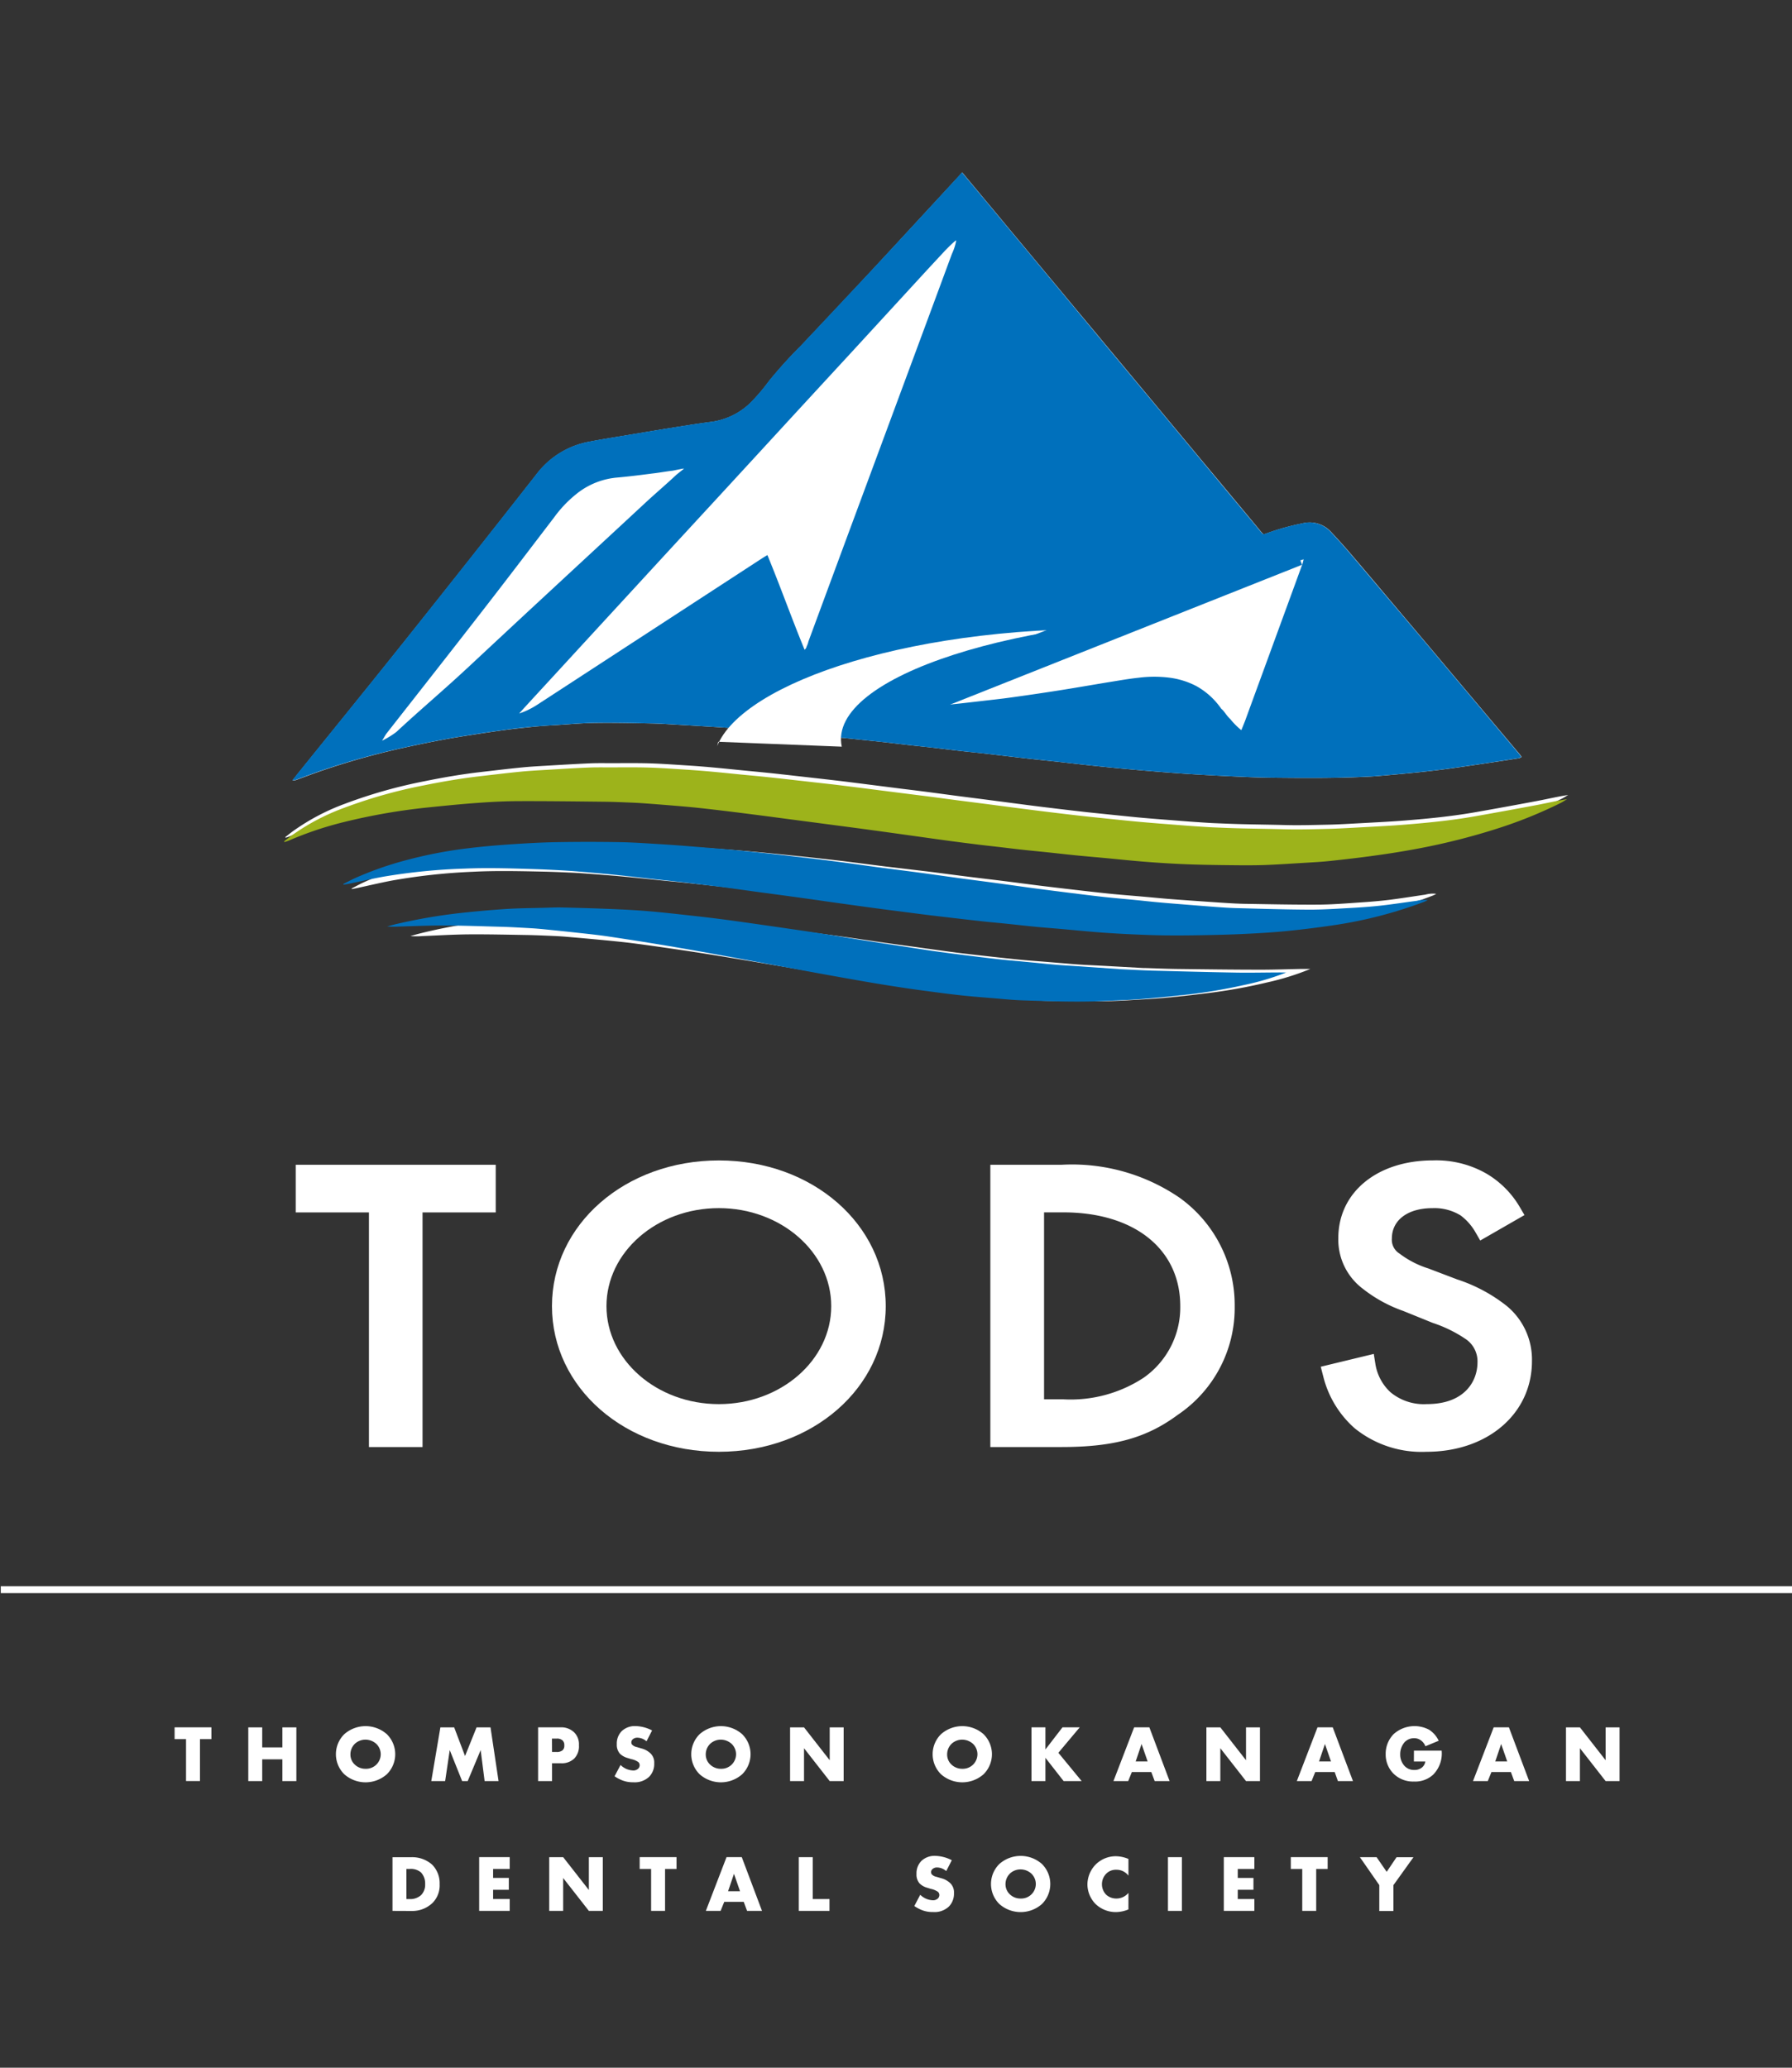 <svg xmlns="http://www.w3.org/2000/svg" xmlns:xlink="http://www.w3.org/1999/xlink" width="104" height="120" viewBox="0 0 104 120">
  <rect x="0" y="0" width="104" height="120" fill="#333333" stroke="none"/>
  <defs>
    <clipPath id="clip-path">
      <rect id="Rectangle_595" data-name="Rectangle 595" width="104" height="120" transform="translate(112 144)" fill="#2e2b2b" stroke="#707070" stroke-width="1"/>
    </clipPath>
    <clipPath id="clip-path-2">
      <rect id="Rectangle_588" data-name="Rectangle 588" width="103.954" height="100.968" fill="none"/>
    </clipPath>
  </defs>
  <g id="Mask_Group_3" data-name="Mask Group 3" transform="translate(-112 -144)" clip-path="url(#clip-path)">
    <g id="Group_158" data-name="Group 158" transform="translate(0 -5.016)">
      <path id="Path_227" data-name="Path 227" d="M36.458,101.083V114.7h-1.94V101.083H30.269v-1.6H40.706v1.6Z" transform="translate(99.479 117.711)" fill="#fff"/>
      <path id="Path_228" data-name="Path 228" d="M36.627,114.869h-3.11V101.252H29.268V98.485H40.875v2.767H36.627Zm-1.94-1.17h.771V100.082h4.249v-.428H30.438v.428h4.249Z" transform="translate(99.895 118.127)" fill="#fff"/>
      <g id="Group_157" data-name="Group 157" transform="translate(112.046 159.016)">
        <g id="Group_33" data-name="Group 33" clip-path="url(#clip-path-2)">
          <path id="Path_173" data-name="Path 173" d="M55.7,106.926c0-4.539,4.065-7.869,9.1-7.869s9.1,3.33,9.1,7.869c0,4.516-4.039,7.869-9.1,7.869s-9.1-3.353-9.1-7.869m1.993,0c0,3.49,3.173,6.272,7.107,6.272s7.107-2.783,7.107-6.272-3.173-6.273-7.107-6.273-7.107,2.783-7.107,6.273" transform="translate(-23.125 -41.127)" fill="#fff"/>
          <path id="Path_174" data-name="Path 174" d="M64.383,114.966c-5.431,0-9.685-3.714-9.685-8.454s4.254-8.454,9.685-8.454,9.686,3.713,9.686,8.454-4.255,8.454-9.686,8.454m0-15.738c-4.855,0-8.516,3.131-8.516,7.285s3.661,7.284,8.516,7.284,8.516-3.132,8.516-7.284-3.662-7.285-8.516-7.285m0,14.141c-4.241,0-7.692-3.076-7.692-6.856s3.451-6.858,7.692-6.858,7.692,3.076,7.692,6.858-3.45,6.856-7.692,6.856m0-12.544c-3.6,0-6.522,2.552-6.522,5.688s2.926,5.687,6.522,5.687,6.522-2.551,6.522-5.687-2.926-5.688-6.522-5.688" transform="translate(-22.71 -40.712)" fill="#fff"/>
          <path id="Path_175" data-name="Path 175" d="M99.2,99.486h3.567a10.526,10.526,0,0,1,6.452,1.78,7.063,7.063,0,0,1,2.99,5.839,6.955,6.955,0,0,1-3.069,5.839c-1.6,1.185-3.279,1.756-6.4,1.756H99.2Zm1.941,13.617h1.7a8.27,8.27,0,0,0,5.009-1.368,5.54,5.54,0,0,0,2.361-4.63c0-3.649-2.938-6.022-7.37-6.022h-1.7Z" transform="translate(-41.186 -41.305)" fill="#fff"/>
          <path id="Path_176" data-name="Path 176" d="M102.326,114.869H98.2V98.486h4.152a11.057,11.057,0,0,1,6.8,1.893,7.657,7.657,0,0,1,3.229,6.31,7.476,7.476,0,0,1-3.3,6.308c-1.818,1.347-3.71,1.871-6.748,1.871m-2.956-1.17h2.956c3.194,0,4.684-.628,6.052-1.641a6.342,6.342,0,0,0,2.832-5.369,6.515,6.515,0,0,0-2.749-5.366,9.984,9.984,0,0,0-6.108-1.667H99.371Zm3.06-.427h-2.289v-13.19h2.289c4.758,0,7.955,2.655,7.955,6.607a6.111,6.111,0,0,1-2.6,5.1,8.8,8.8,0,0,1-5.355,1.481m-1.119-1.17h1.119a7.719,7.719,0,0,0,4.667-1.257,4.979,4.979,0,0,0,2.118-4.156c0-3.3-2.663-5.437-6.785-5.437h-1.119Z" transform="translate(-40.771 -40.89)" fill="#fff"/>
          <path id="Path_177" data-name="Path 177" d="M140.97,102.319a3.788,3.788,0,0,0-1.023-1.14,3.462,3.462,0,0,0-1.967-.525c-1.731,0-2.938.935-2.938,2.349a1.51,1.51,0,0,0,.656,1.323,5.923,5.923,0,0,0,1.836.957l1.678.639a8.8,8.8,0,0,1,2.7,1.437,3.425,3.425,0,0,1,1.259,2.76c0,2.805-2.386,4.676-5.534,4.676a5.7,5.7,0,0,1-3.8-1.231,5.322,5.322,0,0,1-1.626-2.692l1.888-.456a3.423,3.423,0,0,0,1.049,1.939,3.638,3.638,0,0,0,2.518.844c2.387,0,3.514-1.483,3.514-3.011a2.137,2.137,0,0,0-.865-1.779,8,8,0,0,0-2.1-1.05l-1.573-.639a8.015,8.015,0,0,1-2.335-1.254,2.986,2.986,0,0,1-1.206-2.487c0-2.349,2.072-3.923,4.9-3.923a5.272,5.272,0,0,1,2.805.684,4.871,4.871,0,0,1,1.705,1.688Z" transform="translate(-54.891 -41.127)" fill="#fff"/>
          <path id="Path_178" data-name="Path 178" d="M137.132,114.965a6.176,6.176,0,0,1-4.181-1.37,5.9,5.9,0,0,1-1.814-2.991l-.149-.575,3.078-.744.1.622a2.839,2.839,0,0,0,.867,1.6,3.025,3.025,0,0,0,2.123.69c2.162,0,2.929-1.307,2.929-2.426a1.561,1.561,0,0,0-.645-1.321,7.7,7.7,0,0,0-1.95-.964l-1.715-.695a8.121,8.121,0,0,1-2.352-1.293,3.567,3.567,0,0,1-1.415-2.935c0-2.654,2.257-4.508,5.49-4.508a5.856,5.856,0,0,1,3.1.763,5.433,5.433,0,0,1,1.915,1.9l.3.51-2.569,1.477-.292-.507a3.206,3.206,0,0,0-.85-.952,2.9,2.9,0,0,0-1.633-.42c-1.429,0-2.353.692-2.353,1.764a.938.938,0,0,0,.442.871,5.46,5.46,0,0,0,1.674.864l1.677.638a9.221,9.221,0,0,1,2.877,1.542,4.028,4.028,0,0,1,1.46,3.2c0,3.048-2.573,5.26-6.118,5.26m-4.68-4.087a4.528,4.528,0,0,0,1.254,1.823,5.06,5.06,0,0,0,3.426,1.094c2.914,0,4.949-1.683,4.949-4.091a2.846,2.846,0,0,0-1.058-2.319,8.246,8.246,0,0,0-2.525-1.332l-1.679-.639a6.4,6.4,0,0,1-2.012-1.063,2.076,2.076,0,0,1-.857-1.764c0-1.728,1.449-2.933,3.522-2.933a4.052,4.052,0,0,1,2.292.623,4.2,4.2,0,0,1,.875.849l.524-.3a4.3,4.3,0,0,0-1.153-.994,4.7,4.7,0,0,0-2.512-.605c-2.544,0-4.32,1.373-4.32,3.338a2.4,2.4,0,0,0,1,2.039,7.008,7.008,0,0,0,2.033,1.1l1.719.7a8.366,8.366,0,0,1,2.25,1.14,2.7,2.7,0,0,1,1.078,2.23c0,1.732-1.283,3.6-4.1,3.6a4.17,4.17,0,0,1-2.9-.987,4.051,4.051,0,0,1-1.089-1.676Z" transform="translate(-54.384 -40.711)" fill="#fff"/>
          <path id="Path_179" data-name="Path 179" d="M18.721,155v2.432h-.809V155h-.664v-.687h2.137V155Z" transform="translate(-7.161 -64.069)" fill="#fff"/>
          <path id="Path_180" data-name="Path 180" d="M25.369,155.48h1.169v-1.164h.813v3.119h-.813v-1.263H25.369v1.263H24.56v-3.119h.809Z" transform="translate(-10.197 -64.069)" fill="#fff"/>
          <path id="Path_181" data-name="Path 181" d="M36.207,156.992a1.864,1.864,0,0,1-2.46,0,1.632,1.632,0,0,1,0-2.334,1.866,1.866,0,0,1,2.46,0,1.633,1.633,0,0,1,0,2.334m-1.861-1.763a.855.855,0,0,0-.248.613.791.791,0,0,0,.248.58.885.885,0,0,0,.632.248.848.848,0,0,0,.879-.842.841.841,0,0,0-.253-.6.937.937,0,0,0-.626-.248.9.9,0,0,0-.632.248" transform="translate(-13.807 -64.019)" fill="#fff"/>
          <path id="Path_182" data-name="Path 182" d="M42.72,157.435l.528-3.119h.8l.631,1.664.669-1.664h.809l.467,3.119h-.809l-.229-1.8-.753,1.8h-.322l-.72-1.8-.267,1.8Z" transform="translate(-17.736 -64.069)" fill="#fff"/>
          <path id="Path_183" data-name="Path 183" d="M54.129,156.4v1.034H53.32v-3.119h1.291a1.076,1.076,0,0,1,.79.28.966.966,0,0,1,.289.757,1.012,1.012,0,0,1-.275.776,1.039,1.039,0,0,1-.776.271Zm0-.654H54.4a.53.53,0,0,0,.341-.1.357.357,0,0,0,.1-.285.378.378,0,0,0-.094-.281.474.474,0,0,0-.346-.112h-.276Z" transform="translate(-22.137 -64.069)" fill="#fff"/>
          <path id="Path_184" data-name="Path 184" d="M61.257,156.449a1.093,1.093,0,0,0,.716.318.41.41,0,0,0,.313-.108.279.279,0,0,0,.08-.2.246.246,0,0,0-.089-.187,1.114,1.114,0,0,0-.4-.163l-.211-.065a1.032,1.032,0,0,1-.449-.253.785.785,0,0,1-.178-.552,1.021,1.021,0,0,1,.285-.753,1.1,1.1,0,0,1,.8-.294,2.19,2.19,0,0,1,.963.253l-.323.631a.819.819,0,0,0-.533-.21.386.386,0,0,0-.267.094.23.23,0,0,0-.08.168.206.206,0,0,0,.043.14.512.512,0,0,0,.271.141l.247.074a1.19,1.19,0,0,1,.566.309.733.733,0,0,1,.2.556,1.057,1.057,0,0,1-.295.786,1.21,1.21,0,0,1-.921.318,1.665,1.665,0,0,1-.612-.1,2.15,2.15,0,0,1-.473-.248Z" transform="translate(-25.289 -64.019)" fill="#fff"/>
          <path id="Path_185" data-name="Path 185" d="M71.47,156.992a1.864,1.864,0,0,1-2.46,0,1.633,1.633,0,0,1,0-2.334,1.866,1.866,0,0,1,2.46,0,1.633,1.633,0,0,1,0,2.334m-1.861-1.763a.855.855,0,0,0-.248.613.791.791,0,0,0,.248.58.885.885,0,0,0,.631.248.848.848,0,0,0,.88-.842.843.843,0,0,0-.253-.6.937.937,0,0,0-.627-.248.9.9,0,0,0-.631.248" transform="translate(-28.448 -64.019)" fill="#fff"/>
          <path id="Path_186" data-name="Path 186" d="M78.327,157.435v-3.119h.809l1.491,1.908v-1.908h.809v3.119h-.809l-1.491-1.908v1.908Z" transform="translate(-32.52 -64.069)" fill="#fff"/>
          <path id="Path_187" data-name="Path 187" d="M95.424,156.992a1.864,1.864,0,0,1-2.46,0,1.633,1.633,0,0,1,0-2.334,1.866,1.866,0,0,1,2.46,0,1.633,1.633,0,0,1,0,2.334m-1.861-1.763a.855.855,0,0,0-.248.613.791.791,0,0,0,.248.58.885.885,0,0,0,.631.248.848.848,0,0,0,.88-.842.843.843,0,0,0-.253-.6.937.937,0,0,0-.627-.248.9.9,0,0,0-.631.248" transform="translate(-38.393 -64.019)" fill="#fff"/>
          <path id="Path_188" data-name="Path 188" d="M103.09,155.6l.991-1.285h1l-1.239,1.477,1.352,1.642h-1.047l-1.057-1.352v1.352h-.809v-3.119h.809Z" transform="translate(-42.465 -64.069)" fill="#fff"/>
          <path id="Path_189" data-name="Path 189" d="M112.615,156.911h-1.131l-.211.523h-.856l1.2-3.119h.884l1.174,3.119h-.866Zm-.215-.618-.351-1.011-.342,1.011Z" transform="translate(-45.843 -64.069)" fill="#fff"/>
          <path id="Path_190" data-name="Path 190" d="M119.641,157.435v-3.119h.809l1.491,1.908v-1.908h.809v3.119h-.809l-1.491-1.908v1.908Z" transform="translate(-49.673 -64.069)" fill="#fff"/>
          <path id="Path_191" data-name="Path 191" d="M130.813,156.911h-1.131l-.211.523h-.856l1.2-3.119h.884l1.174,3.119H131Zm-.215-.618-.351-1.011-.342,1.011Z" transform="translate(-53.399 -64.069)" fill="#fff"/>
          <path id="Path_192" data-name="Path 192" d="M139.075,155.617h1.609a1.744,1.744,0,0,1-.5,1.4,1.525,1.525,0,0,1-1.1.393,1.609,1.609,0,0,1-1.2-.463,1.57,1.57,0,0,1-.449-1.126,1.625,1.625,0,0,1,.468-1.169,1.813,1.813,0,0,1,2.053-.248,1.53,1.53,0,0,1,.556.64l-.771.318a.767.767,0,0,0-.225-.313.655.655,0,0,0-.435-.154.755.755,0,0,0-.533.215,1.051,1.051,0,0,0-.271.715.975.975,0,0,0,.247.674.739.739,0,0,0,.571.239.668.668,0,0,0,.449-.145.557.557,0,0,0,.192-.346h-.664Z" transform="translate(-57.062 -64.019)" fill="#fff"/>
          <path id="Path_193" data-name="Path 193" d="M148.3,156.911h-1.131l-.211.523H146.1l1.2-3.119h.884l1.174,3.119h-.866Zm-.215-.618-.351-1.011-.342,1.011Z" transform="translate(-60.659 -64.069)" fill="#fff"/>
          <path id="Path_194" data-name="Path 194" d="M155.326,157.435v-3.119h.809l1.491,1.908v-1.908h.809v3.119h-.809l-1.491-1.908v1.908Z" transform="translate(-64.489 -64.069)" fill="#fff"/>
          <path id="Path_195" data-name="Path 195" d="M38.872,170.314V167.2h1.061a1.74,1.74,0,0,1,1.239.43,1.524,1.524,0,0,1,.435,1.136,1.437,1.437,0,0,1-.406,1.08,1.694,1.694,0,0,1-1.2.473Zm.809-.687h.164a.93.93,0,0,0,.682-.225.85.85,0,0,0,.239-.64.93.93,0,0,0-.243-.682.9.9,0,0,0-.645-.2h-.2Z" transform="translate(-16.139 -69.416)" fill="#fff"/>
          <path id="Path_196" data-name="Path 196" d="M49.244,167.882h-.963v.519h.912v.688h-.912v.537h.963v.687H47.472v-3.119h1.772Z" transform="translate(-19.709 -69.416)" fill="#fff"/>
          <path id="Path_197" data-name="Path 197" d="M54.424,170.314v-3.119h.809l1.492,1.908v-1.908h.809v3.119h-.809l-1.492-1.908v1.908Z" transform="translate(-22.596 -69.416)" fill="#fff"/>
          <path id="Path_198" data-name="Path 198" d="M64.873,167.882v2.431h-.809v-2.431H63.4v-.688h2.138v.688Z" transform="translate(-26.322 -69.416)" fill="#fff"/>
          <path id="Path_199" data-name="Path 199" d="M72.166,169.79H71.035l-.211.523h-.856l1.2-3.119h.884l1.174,3.119h-.866Zm-.215-.617-.351-1.011-.342,1.011Z" transform="translate(-29.049 -69.416)" fill="#fff"/>
          <path id="Path_200" data-name="Path 200" d="M80,167.195v2.432h.973v.687H79.192v-3.119Z" transform="translate(-32.879 -69.416)" fill="#fff"/>
          <path id="Path_201" data-name="Path 201" d="M91,169.329a1.1,1.1,0,0,0,.716.318.411.411,0,0,0,.313-.108.281.281,0,0,0,.08-.2.244.244,0,0,0-.089-.187,1.125,1.125,0,0,0-.4-.164l-.211-.065a1.029,1.029,0,0,1-.449-.253.783.783,0,0,1-.178-.552,1.024,1.024,0,0,1,.285-.753,1.1,1.1,0,0,1,.8-.294,2.184,2.184,0,0,1,.964.253l-.323.631a.822.822,0,0,0-.533-.211.387.387,0,0,0-.266.094.232.232,0,0,0-.08.168.207.207,0,0,0,.043.14.5.5,0,0,0,.271.141l.248.075a1.187,1.187,0,0,1,.566.309.735.735,0,0,1,.2.556,1.057,1.057,0,0,1-.295.785,1.209,1.209,0,0,1-.921.318,1.668,1.668,0,0,1-.613-.1,2.166,2.166,0,0,1-.472-.248Z" transform="translate(-37.639 -69.366)" fill="#fff"/>
          <path id="Path_202" data-name="Path 202" d="M101.216,169.871a1.866,1.866,0,0,1-2.46,0,1.632,1.632,0,0,1,0-2.334,1.864,1.864,0,0,1,2.46,0,1.635,1.635,0,0,1,0,2.334m-1.861-1.763a.853.853,0,0,0-.248.612.8.8,0,0,0,.248.58.887.887,0,0,0,.632.247.847.847,0,0,0,.879-.842.842.842,0,0,0-.253-.6.934.934,0,0,0-.626-.248.9.9,0,0,0-.632.248" transform="translate(-40.798 -69.366)" fill="#fff"/>
          <path id="Path_203" data-name="Path 203" d="M110.213,170.193a1.937,1.937,0,0,1-.7.154,1.7,1.7,0,0,1-1.207-.468,1.638,1.638,0,0,1-.472-1.136,1.67,1.67,0,0,1,.472-1.15,1.653,1.653,0,0,1,1.179-.487,1.94,1.94,0,0,1,.729.158v.968a.869.869,0,0,0-.706-.341.79.79,0,0,0-.561.206.872.872,0,0,0-.271.641.861.861,0,0,0,.253.608.87.87,0,0,0,.58.215.916.916,0,0,0,.706-.327Z" transform="translate(-44.77 -69.38)" fill="#fff"/>
          <rect id="Rectangle_586" data-name="Rectangle 586" width="0.809" height="3.119" transform="translate(67.737 97.779)" fill="#fff"/>
          <path id="Path_204" data-name="Path 204" d="M123.141,167.882h-.963v.519h.911v.688h-.911v.537h.963v.687h-1.772v-3.119h1.772Z" transform="translate(-50.39 -69.416)" fill="#fff"/>
          <path id="Path_205" data-name="Path 205" d="M129.49,167.882v2.431h-.809v-2.431h-.664v-.688h2.138v.688Z" transform="translate(-53.15 -69.416)" fill="#fff"/>
          <path id="Path_206" data-name="Path 206" d="M136,168.818l-1.127-1.622h.968l.588.851L137,167.2h.982l-1.164,1.622v1.5H136Z" transform="translate(-55.997 -69.416)" fill="#fff"/>
          <rect id="Rectangle_587" data-name="Rectangle 587" width="103.954" height="0.404" transform="translate(0 82.052)" fill="#fff"/>
          <path id="Path_207" data-name="Path 207" d="M67.672.185q-2.459,2.662-4.919,5.324-2.139,2.3-4.3,4.581a25.683,25.683,0,0,0-1.85,2.049,11.225,11.225,0,0,1-1.072,1.255,4.028,4.028,0,0,1-2.37,1.109c-.787.106-1.57.233-2.353.358-.9.144-1.8.3-2.7.447-.643.108-1.288.21-1.928.335a4.954,4.954,0,0,0-3.059,1.887q-3.819,4.88-7.686,9.722c-2.016,2.529-4.057,5.038-6.087,7.555-.131.162-.259.327-.388.491a.532.532,0,0,0,.24-.039c.443-.161.884-.329,1.33-.484a43.916,43.916,0,0,1,4.925-1.383c1.212-.268,2.429-.511,3.657-.7.7-.108,1.4-.218,2.1-.312.576-.077,1.154-.139,1.733-.2.461-.045.924-.076,1.387-.1.745-.047,1.491-.114,2.236-.123,1.07-.014,2.14.009,3.21.032.6.013,1.209.057,1.814.091q1.236.072,2.471.152c.236.015.471.036.705.056l1.48.126c.446.037.893.072,1.339.111.47.041.939.085,1.408.128.384.035.767.067,1.151.1q.879.086,1.759.178c.492.051.985.1,1.477.157s.983.115,1.475.171.968.1,1.453.16.951.115,1.428.169c.492.056.985.1,1.477.159.757.087,1.513.18,2.27.266.624.071,1.25.135,1.874.2.8.089,1.608.185,2.412.267q1.243.128,2.488.235c.814.07,1.629.135,2.445.19s1.648.1,2.473.142c.88.04,1.761.084,2.641.093,1.732.018,3.463.032,5.194-.044.306-.013.613-.025.919-.051.806-.07,1.612-.143,2.418-.225q.867-.089,1.732-.206c.833-.114,1.664-.24,2.5-.364q.782-.116,1.56-.242a.594.594,0,0,0,.146-.074c-.055-.075-.093-.135-.138-.188q-.782-.931-1.565-1.86-1.451-1.725-2.9-3.45-1.331-1.581-2.664-3.158c-.9-1.064-1.792-2.132-2.7-3.191-.357-.419-.73-.825-1.106-1.228a1.672,1.672,0,0,0-1.644-.479,13.9,13.9,0,0,0-2.087.584c-.171.061-.182.06-.3-.08s-.23-.28-.346-.419q-1.578-1.9-3.156-3.792-1.69-2.033-3.38-4.067-1.569-1.888-3.14-3.774Q73.469,6.8,71.78,4.768L68.61.957,67.821.011" transform="translate(-12.026 -0.005)" fill="#fff"/>
          <path id="Path_208" data-name="Path 208" d="M28.23,62.914l.024.043c.094-.033.189-.06.28-.1a20.224,20.224,0,0,1,3.15-1.058,35.344,35.344,0,0,1,4.9-.853c.969-.1,1.939-.2,2.911-.266.808-.057,1.618-.095,2.428-.1,1.629,0,3.258.016,4.887.035.559.006,1.116.032,1.674.055.306.013.613.034.918.057q.8.061,1.6.127c.4.034.8.068,1.2.11.5.053,1,.111,1.5.171q.866.1,1.731.216c.537.068,1.075.14,1.612.211L59,61.824l1.612.213c.537.071,1.075.142,1.612.215q1.086.149,2.171.3c.74.1,1.478.209,2.218.309q.818.111,1.636.212c.452.056.905.106,1.358.16.476.056.952.115,1.428.167.508.056,1.016.1,1.524.157.539.057,1.078.119,1.617.173.563.056,1.128.1,1.691.156.782.073,1.564.157,2.347.218s1.568.111,2.354.142c.841.033,1.683.044,2.525.054.677.008,1.354.014,2.031-.008.778-.026,1.554-.081,2.331-.129.495-.03.99-.055,1.482-.108.882-.095,1.765-.2,2.644-.32.825-.116,1.648-.247,2.466-.4a38.355,38.355,0,0,0,4.592-1.161,25.96,25.96,0,0,0,3.653-1.471c.135-.067.262-.152.392-.228-.594.09-1.166.226-1.745.336q-1.795.339-3.594.656c-1.418.25-2.849.39-4.283.5-.808.062-1.616.1-2.425.145-.651.035-1.3.075-1.956.088-.8.016-1.6.04-2.4.02-.826-.022-1.652-.03-2.478-.051-.55-.013-1.1-.036-1.651-.059-.243-.01-.487-.027-.73-.043q-.388-.025-.776-.054l-1.669-.13c-.423-.034-.846-.068-1.269-.108-.563-.054-1.126-.113-1.688-.171-.5-.052-1-.1-1.5-.158q-.948-.107-1.9-.224-.842-.1-1.684-.212c-.654-.084-1.309-.172-1.963-.257-.569-.074-1.138-.145-1.707-.219-.522-.068-1.043-.139-1.566-.208s-1.06-.137-1.59-.2l-1.73-.22c-.577-.073-1.154-.147-1.731-.218-.46-.056-.921-.108-1.381-.161l-1.405-.159c-.508-.057-1.015-.115-1.523-.168-.539-.056-1.079-.106-1.619-.159-.579-.057-1.157-.118-1.736-.17q-.705-.064-1.411-.109c-.73-.046-1.459-.1-2.19-.123-.756-.022-1.512-.01-2.267-.011-.409,0-.819-.007-1.228.011-.8.036-1.6.084-2.4.131-.51.03-1.021.056-1.529.107-.8.079-1.593.176-2.39.267-1.086.125-2.162.31-3.233.528a28.615,28.615,0,0,0-4.649,1.314,12.683,12.683,0,0,0-3.074,1.635c-.13.1-.257.2-.385.3" transform="translate(-11.721 -24.338)" fill="#fff"/>
          <path id="Path_209" data-name="Path 209" d="M34.813,69.221c0,.014.01.027.015.042.1-.019.2-.036.292-.056.676-.146,1.349-.307,2.028-.436a34.905,34.905,0,0,1,4.731-.513c.581-.03,1.164-.041,1.746-.041.771,0,1.542.017,2.313.034.5.011,1.006.033,1.509.054.3.012.6.03.895.052q.824.06,1.646.127c.4.033.8.072,1.2.112.555.055,1.109.114,1.664.17.383.039.767.072,1.15.112q.8.082,1.594.172c.468.051.937.1,1.405.161.561.069,1.122.144,1.683.215.678.085,1.357.167,2.035.254s1.371.179,2.056.268l1.614.209q.853.109,1.707.215c.451.056.9.109,1.357.162.476.057.951.114,1.429.168s.984.108,1.476.16c.547.058,1.094.116,1.642.17.415.04.83.073,1.245.111.6.056,1.2.118,1.807.171.477.042.956.071,1.435.109.729.057,1.456.123,2.185.173.612.042,1.225.071,1.837.094.661.025,1.321.046,1.982.047.74,0,1.48-.012,2.219-.032.817-.023,1.636-.05,2.451-.1s1.648-.1,2.467-.193c.921-.1,1.84-.228,2.755-.372a25.282,25.282,0,0,0,5.18-1.4c.053-.02.1-.049.2-.1a1.585,1.585,0,0,0-.63.046c-.692.1-1.383.212-2.076.3-.57.07-1.142.116-1.714.154-.808.054-1.617.122-2.426.126-1.416.008-2.832-.024-4.248-.046-.384-.006-.77-.029-1.154-.053-.619-.039-1.239-.083-1.859-.127-.486-.035-.973-.067-1.457-.107-.462-.038-.924-.084-1.386-.125-.61-.054-1.222-.1-1.832-.159-.664-.066-1.328-.143-1.992-.219q-1.065-.122-2.13-.252c-.694-.085-1.387-.18-2.081-.267s-1.388-.167-2.082-.254c-.811-.1-1.621-.211-2.432-.312-.842-.1-1.685-.2-2.528-.3-.811-.1-1.621-.211-2.432-.308q-1.263-.15-2.531-.282c-.968-.1-1.938-.2-2.909-.284-.837-.074-1.677-.132-2.516-.191-.737-.051-1.474-.1-2.211-.14-.778-.04-1.557-.087-2.335-.092q-1.783-.011-3.564.033c-.872.023-1.743.08-2.614.146-.83.064-1.66.142-2.486.249a25.443,25.443,0,0,0-3.649.729,19.271,19.271,0,0,0-3.015,1.086c-.224.105-.441.226-.661.34" transform="translate(-14.454 -27.666)" fill="#fff"/>
          <path id="Path_210" data-name="Path 210" d="M92.859,76.814c-.157,0-.314,0-.471,0-.811.015-1.621.047-2.431.045-1.622,0-3.243-.023-4.864-.043-.606-.008-1.211-.035-1.816-.054l-.095,0-2.26-.125c-.4-.022-.8-.039-1.2-.061-.243-.014-.487-.032-.729-.052l-1.5-.124c-.454-.037-.91-.066-1.364-.111-.688-.067-1.375-.143-2.063-.219-.585-.065-1.171-.131-1.756-.206-.655-.084-1.308-.177-1.962-.267-.724-.1-1.448-.2-2.171-.3-.817-.117-1.632-.243-2.449-.356-1-.137-1.994-.266-2.991-.394-.833-.108-1.667-.216-2.5-.315-.64-.075-1.281-.142-1.922-.2-.829-.08-1.659-.162-2.489-.22-.706-.05-1.414-.078-2.121-.1-.975-.026-1.95-.038-2.926-.047-.33,0-.66.017-.99.03-.754.032-1.51.044-2.262.1-.908.071-1.815.172-2.719.281a31.865,31.865,0,0,0-3.589.674c-.194.047-.386.106-.578.159a4.506,4.506,0,0,0,.689,0c.88-.036,1.76-.09,2.641-.1,1.125-.009,2.25.017,3.375.036.543.009,1.085.034,1.628.057.267.011.534.03.8.053q.963.082,1.925.173c.516.049,1.033.1,1.548.158.663.081,1.324.173,1.985.268.809.116,1.618.234,2.425.361.908.143,1.815.295,2.722.446q1.337.223,2.673.452c.961.163,1.921.33,2.882.49.93.154,1.86.308,2.792.452.706.11,1.415.21,2.123.306.537.073,1.075.136,1.615.2s1.092.123,1.64.174c.493.045.987.078,1.481.11.682.045,1.365.111,2.048.122,1.542.025,3.086.063,4.627-.031.729-.044,1.46-.08,2.188-.146.853-.078,1.7-.176,2.553-.283a31.04,31.04,0,0,0,3.408-.62,15.041,15.041,0,0,0,2.459-.77" transform="translate(-16.87 -30.583)" fill="#fff"/>
          <path id="Path_211" data-name="Path 211" d="M67.79,0l.79.946,3.17,3.812q1.69,2.033,3.38,4.067,1.569,1.888,3.14,3.774,1.69,2.033,3.379,4.067,1.577,1.9,3.157,3.792c.116.139.229.281.346.419s.131.142.3.08a13.883,13.883,0,0,1,2.087-.584,1.67,1.67,0,0,1,1.643.479c.375.4.749.808,1.106,1.228.9,1.059,1.8,2.127,2.7,3.191s1.777,2.1,2.665,3.158q1.452,1.724,2.9,3.45.782.931,1.565,1.86c.044.053.082.113.137.188a.581.581,0,0,1-.146.074q-.78.125-1.56.242c-.832.124-1.663.25-2.5.364q-.863.118-1.732.206c-.805.082-1.611.155-2.418.225-.305.027-.612.038-.918.051-1.731.075-3.463.062-5.194.044-.881-.009-1.761-.053-2.641-.093q-1.237-.057-2.473-.142c-.816-.055-1.63-.12-2.445-.19s-1.659-.15-2.487-.235c-.8-.082-1.608-.178-2.413-.267-.625-.068-1.25-.132-1.874-.2-.757-.086-1.514-.179-2.27-.266-.492-.056-.984-.1-1.476-.159-.477-.054-.951-.115-1.428-.169s-.968-.106-1.452-.16-.983-.116-1.475-.171-.985-.106-1.477-.157q-.879-.09-1.759-.178c-.383-.037-.767-.07-1.15-.1-.47-.043-.939-.087-1.409-.128-.446-.039-.893-.073-1.339-.111l-1.48-.126c-.235-.02-.47-.041-.705-.056q-1.236-.078-2.472-.152c-.6-.035-1.208-.078-1.814-.091-1.07-.023-2.14-.046-3.209-.032-.746.009-1.492.077-2.237.123-.463.029-.926.06-1.387.1-.578.056-1.157.118-1.733.2-.7.094-1.4.2-2.1.312-1.228.189-2.445.432-3.657.7A43.907,43.907,0,0,0,30.5,34.763c-.446.155-.887.323-1.33.484a.531.531,0,0,1-.24.039c.13-.164.257-.329.388-.491,2.03-2.518,4.071-5.027,6.087-7.555q3.862-4.846,7.686-9.722a4.952,4.952,0,0,1,3.058-1.887c.64-.125,1.284-.227,1.928-.335.9-.151,1.8-.3,2.7-.447.783-.125,1.567-.252,2.353-.358a4.027,4.027,0,0,0,2.37-1.109,11.225,11.225,0,0,0,1.072-1.255,25.577,25.577,0,0,1,1.851-2.049q2.152-2.288,4.3-4.581Q65.19,2.843,67.641.174" transform="translate(-12.013)" fill="#0070bc"/>
          <path id="Path_212" data-name="Path 212" d="M28.119,63.342c.128-.1.255-.2.385-.3a12.683,12.683,0,0,1,3.074-1.635,28.615,28.615,0,0,1,4.649-1.313c1.071-.218,2.147-.4,3.233-.528.8-.091,1.592-.188,2.39-.267.508-.05,1.019-.077,1.529-.107.8-.047,1.6-.1,2.4-.131.409-.018.819-.011,1.228-.011.756,0,1.512-.012,2.267.011.73.022,1.46.077,2.19.123q.706.046,1.411.109c.579.052,1.157.113,1.736.17.54.053,1.08.1,1.619.159.508.053,1.015.111,1.523.168l1.405.159c.461.053.922.1,1.381.161.577.07,1.154.144,1.731.218l1.73.22,1.59.2c.522.068,1.044.14,1.566.208.569.074,1.138.146,1.707.219.654.085,1.309.173,1.963.257q.841.109,1.684.212.947.116,1.9.224c.5.057,1,.106,1.5.158.563.058,1.125.118,1.688.171.423.04.846.074,1.269.108l1.669.13q.388.029.776.054c.243.016.487.033.73.043.55.023,1.1.046,1.651.059.826.02,1.653.029,2.478.051.8.02,1.6,0,2.4-.02.653-.013,1.3-.053,1.956-.088.809-.044,1.618-.083,2.425-.145,1.434-.111,2.866-.25,4.283-.5q1.8-.318,3.594-.656c.578-.11,1.151-.246,1.745-.336-.13.076-.257.161-.392.228A25.96,25.96,0,0,1,98.531,62.6a38.354,38.354,0,0,1-4.592,1.161c-.818.155-1.642.287-2.466.4-.879.124-1.761.225-2.644.32-.492.053-.987.078-1.482.108-.777.047-1.553.1-2.331.129-.677.022-1.354.016-2.031.008-.842-.009-1.684-.021-2.525-.054-.786-.031-1.571-.081-2.354-.142s-1.565-.145-2.347-.218c-.563-.053-1.128-.1-1.691-.156-.539-.054-1.078-.116-1.617-.173-.508-.054-1.016-.1-1.524-.157-.477-.052-.952-.112-1.428-.167-.453-.053-.906-.1-1.358-.16q-.818-.1-1.636-.212c-.74-.1-1.478-.206-2.218-.309q-1.085-.152-2.171-.3c-.537-.074-1.075-.144-1.612-.215l-1.612-.213-1.963-.258c-.537-.071-1.075-.143-1.612-.211q-.865-.111-1.731-.216c-.5-.06-1-.118-1.5-.171-.4-.042-.8-.076-1.2-.11q-.8-.067-1.6-.127c-.305-.023-.612-.044-.918-.057-.558-.023-1.116-.049-1.674-.055-1.629-.018-3.259-.039-4.887-.035-.81,0-1.621.04-2.428.1-.972.068-1.942.167-2.911.266a35.343,35.343,0,0,0-4.9.853,20.224,20.224,0,0,0-3.15,1.058c-.091.039-.186.067-.28.1l-.024-.043" transform="translate(-11.674 -24.516)" fill="#9db31b"/>
          <path id="Path_213" data-name="Path 213" d="M33.983,68.895c.221-.112.439-.23.664-.333A19.4,19.4,0,0,1,37.673,67.5a25.569,25.569,0,0,1,3.656-.693c.827-.1,1.657-.168,2.488-.224.87-.058,1.743-.106,2.615-.12q1.782-.029,3.564,0c.778.013,1.556.067,2.333.115.737.045,1.474.1,2.211.162.839.067,1.677.134,2.514.216.97.095,1.938.2,2.906.313q1.265.144,2.527.307c.811.1,1.619.223,2.429.331.842.112,1.684.216,2.525.329.81.108,1.619.226,2.429.336.693.094,1.387.181,2.08.275s1.385.194,2.078.287q1.063.141,2.128.273c.663.082,1.325.167,1.989.239.609.066,1.221.117,1.831.177.461.045.922.1,1.384.139.485.044.971.082,1.457.121.619.05,1.237.1,1.857.146.384.027.77.055,1.154.064,1.416.036,2.832.082,4.248.088.809,0,1.618-.057,2.426-.1.573-.032,1.146-.073,1.715-.137.695-.078,1.386-.187,2.079-.277a1.594,1.594,0,0,1,.63-.039c-.1.046-.15.074-.2.094a25.268,25.268,0,0,1-5.193,1.353c-.917.135-1.837.253-2.759.345-.821.082-1.645.129-2.469.169s-1.635.059-2.452.074c-.74.014-1.48.02-2.219.011-.661-.008-1.322-.036-1.982-.066-.612-.029-1.225-.065-1.836-.112-.729-.057-1.456-.13-2.184-.194-.478-.042-.956-.077-1.433-.123-.6-.058-1.2-.127-1.805-.189-.414-.043-.829-.078-1.243-.123-.547-.059-1.093-.122-1.639-.186q-.738-.085-1.475-.174c-.475-.058-.951-.12-1.426-.182-.452-.058-.9-.115-1.356-.175q-.853-.113-1.7-.232-.805-.111-1.611-.225c-.684-.1-1.368-.194-2.053-.288s-1.355-.182-2.032-.274c-.56-.077-1.12-.157-1.681-.232-.467-.062-.936-.119-1.4-.175q-.8-.1-1.592-.188c-.382-.043-.766-.081-1.149-.123-.554-.061-1.108-.126-1.663-.186-.4-.044-.8-.087-1.2-.123q-.822-.076-1.644-.143c-.3-.024-.6-.045-.894-.061-.5-.026-1.006-.053-1.509-.069-.771-.025-1.542-.049-2.313-.056-.582-.006-1.165,0-1.746.023a34.923,34.923,0,0,0-4.735.467c-.681.123-1.355.277-2.033.416-.1.02-.2.036-.293.053Z" transform="translate(-14.109 -27.59)" fill="#0070bc"/>
          <path id="Path_214" data-name="Path 214" d="M90.529,76.721a15.037,15.037,0,0,1-2.47.733,31.251,31.251,0,0,1-3.417.57c-.851.094-1.7.18-2.557.245-.729.056-1.46.08-2.19.114-1.543.071-3.085.009-4.627-.038-.682-.02-1.364-.1-2.046-.151-.494-.04-.987-.08-1.48-.132-.547-.058-1.092-.127-1.638-.2s-1.075-.14-1.611-.221c-.707-.106-1.414-.216-2.118-.337-.929-.158-1.857-.325-2.785-.493-.959-.174-1.916-.355-2.874-.532q-1.333-.247-2.666-.492c-.9-.164-1.809-.33-2.715-.486-.8-.139-1.612-.269-2.419-.4-.66-.1-1.319-.206-1.981-.3-.514-.07-1.03-.125-1.546-.181q-.961-.105-1.922-.2c-.266-.027-.533-.05-.8-.065-.542-.03-1.084-.063-1.626-.08C43.917,74.047,42.792,74,41.667,74c-.881-.006-1.761.035-2.642.058a4.523,4.523,0,0,1-.689-.005c.194-.05.386-.106.581-.15a31.814,31.814,0,0,1,3.6-.621c.906-.1,1.814-.183,2.723-.242.753-.049,1.509-.05,2.263-.071.33-.009.661-.024.991-.016.975.023,1.951.05,2.926.091.707.029,1.414.067,2.119.127.829.071,1.657.166,2.485.257.64.071,1.28.146,1.919.23.833.111,1.665.232,2.5.351,1,.144,1.991.287,2.985.438.815.125,1.629.263,2.443.392q1.083.17,2.167.334c.652.1,1.3.2,1.958.3.583.083,1.168.158,1.752.232.687.087,1.373.172,2.06.25.453.051.908.087,1.361.131l1.5.146c.243.023.485.045.728.063.4.028.8.051,1.2.078l2.259.158.094.006c.605.027,1.21.064,1.815.081,1.621.043,3.242.086,4.863.114.811.013,1.621-.006,2.432-.009.157,0,.314,0,.471.006" transform="translate(-15.916 -30.287)" fill="#0070bc"/>
          <path id="Path_215" data-name="Path 215" d="M74.8,8.816c.447-.487.9-.973,1.348-1.455.054-.057.64-.657.652-.587a3.223,3.223,0,0,1-.25.773q-.695,1.881-1.391,3.76l-1.86,5.019q-1.385,3.738-2.77,7.475-1.154,3.119-2.306,6.238a1.111,1.111,0,0,1-.1.278.338.338,0,0,1-.122.2c-.724-1.754-1.423-3.715-2.158-5.493-.169.1-.309.188-.446.277l-7.733,5.036-5.182,3.375-.1.063a4.482,4.482,0,0,1-.945.443c.041-.052.615-.679.666-.735q1.382-1.5,2.765-3.006,2.342-2.546,4.683-5.091,1.735-1.885,3.472-3.767,2.079-2.258,4.155-4.518,1.775-1.928,3.552-3.854" transform="translate(-21.352 -2.81)" fill="#fff"/>
          <path id="Path_216" data-name="Path 216" d="M109.909,48.323a4.146,4.146,0,0,1-.633-.633c-.249-.232-.357-.475-.529-.605a4.3,4.3,0,0,0-1.454-1.323,4.651,4.651,0,0,0-1.615-.492,7.1,7.1,0,0,0-1.719.009c-.554.058-1.1.155-1.655.244-1.008.164-2.014.343-3.022.5-.923.146-1.849.28-2.775.408-.575.08-1.154.14-1.732.208-.507.058-1.015.119-1.522.171-.422.043-.846.074-1.268.112-.086.008-.172.019-.258.025-.108.008-.294.035-.41.04a1.686,1.686,0,0,1,.322-.158c.528-.205.971-.433,1.5-.635l4.232-1.618,4.518-1.729,6.058-2.323q2.611-1,5.223-2c.1-.038.2-.065.357-.115-.039.14-.057.228-.088.312q-.52,1.429-1.044,2.858l-1.418,3.877q-.418,1.14-.834,2.281c-.037.1-.173.439-.233.583" transform="translate(-37.913 -15.948)" fill="#fff"/>
          <path id="Path_217" data-name="Path 217" d="M37.845,45.182c.059-.082.2-.345.271-.43,1.881-2.4,3.77-4.8,5.642-7.215,1.371-1.765,2.722-3.545,4.079-5.32a6.968,6.968,0,0,1,1.433-1.461,4.361,4.361,0,0,1,2.2-.834c.681-.061,1.335-.142,2.036-.234.449-.05.791-.119,1.2-.166.121-.021.58-.125.659-.122-.111.1-.389.309-.448.364-.58.543-1.241,1.106-1.823,1.647q-1.228,1.14-2.459,2.279-2.122,1.965-4.243,3.931Q44.578,39.307,42.763,41c-1.477,1.371-2.623,2.322-4.1,3.691a5.139,5.139,0,0,1-.818.5" transform="translate(-15.713 -12.206)" fill="#fff"/>
          <path id="Path_218" data-name="Path 218" d="M100.487,45.22c-1.639-.168-3.345-.284-5.1-.339-12.834-.4-22.849,3.108-24.3,6.779l.063-.253,7.169.284h0c-.871-4.082,10.629-7.662,22.739-7.468Z" transform="translate(-29.512 -18.358)" fill="#fff"/>
          <line id="Line_73" data-name="Line 73" x1="22.83" y2="9.073" transform="translate(52.331 21.867)" fill="none" stroke="#0070bc" stroke-miterlimit="10" stroke-width="1.953"/>
        </g>
      </g>
    </g>
  </g>
</svg>
